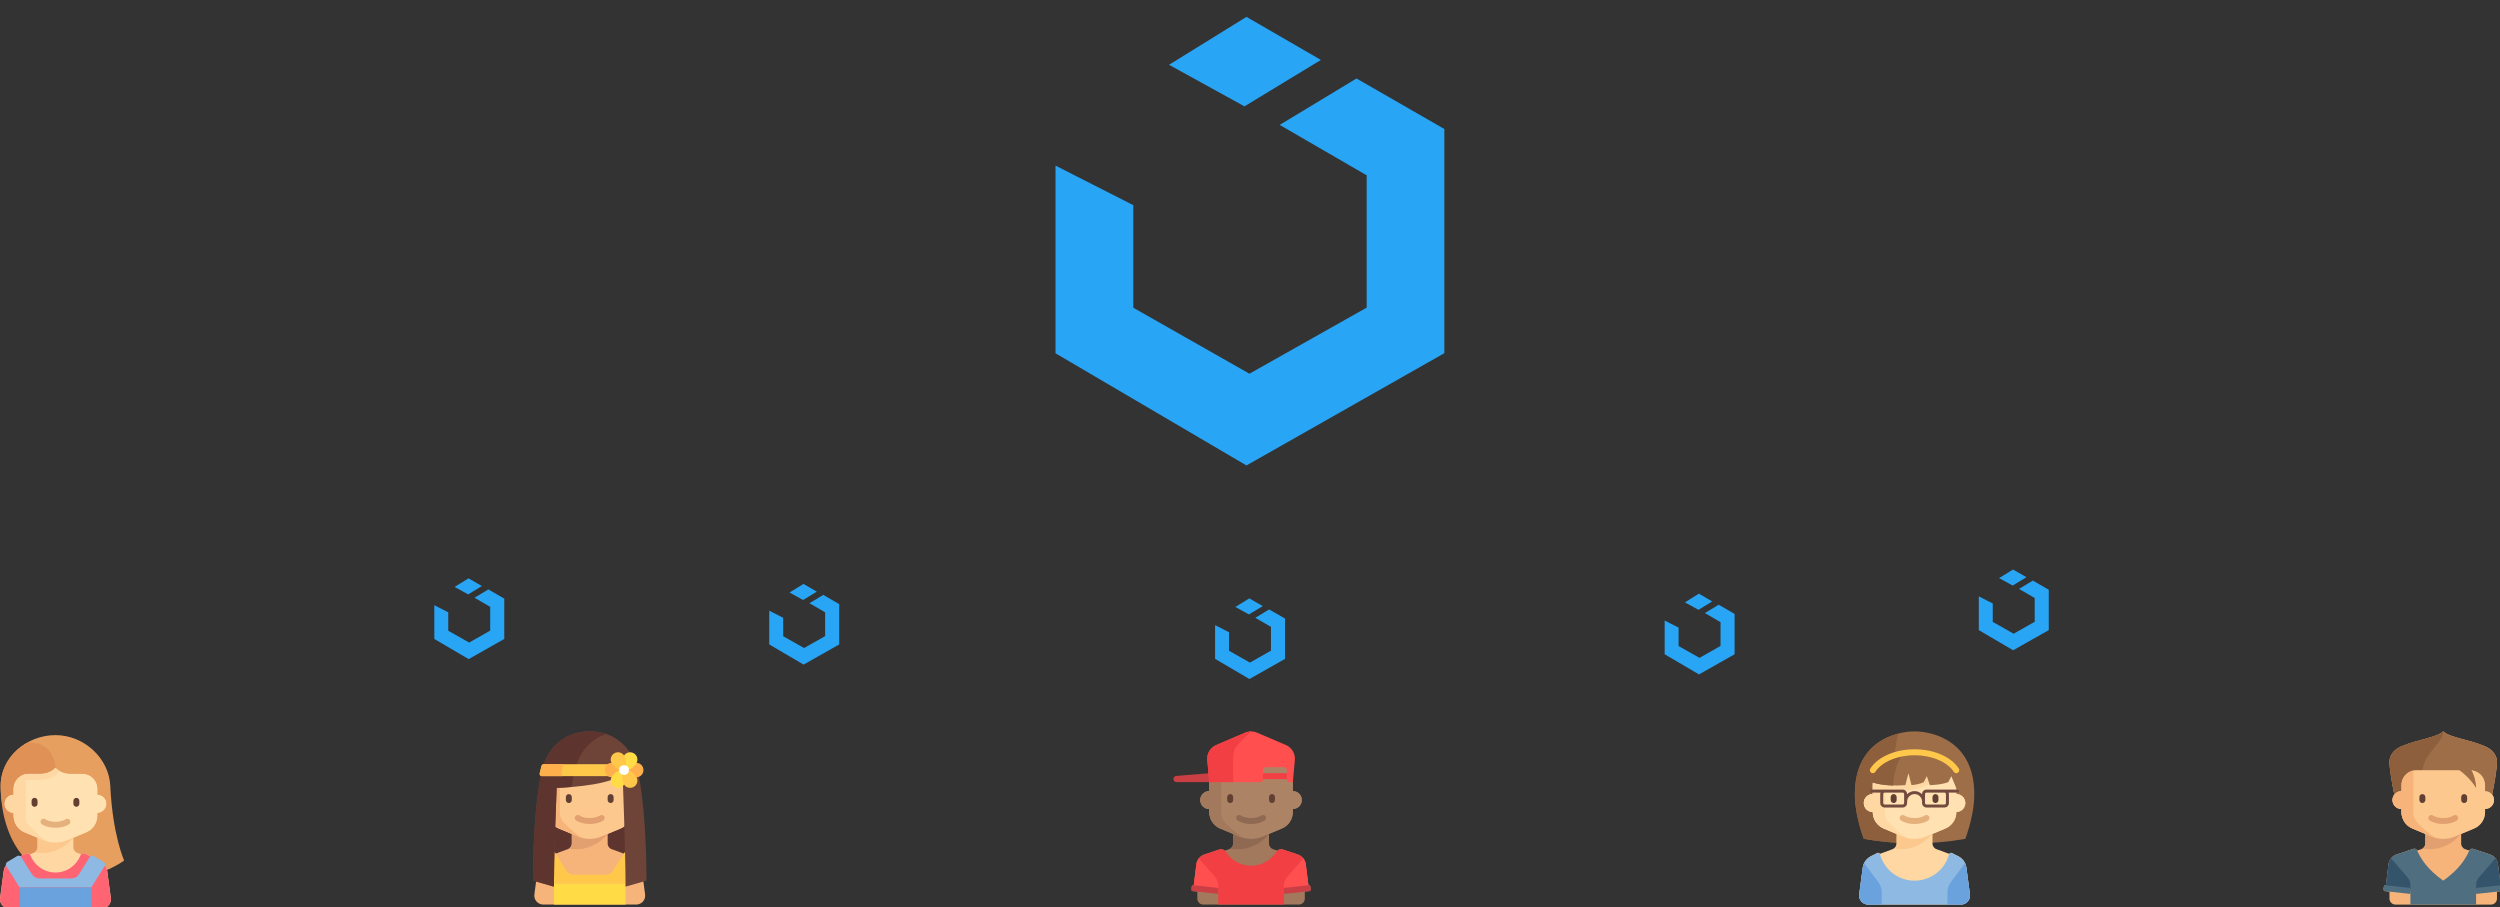 <?xml version="1.0" encoding="utf-8"?>
<svg version="1.1"
	 id="svg8" inkscape:version="0.92.3 (unknown)" sodipodi:docname="newdate.svg" xmlns:cc="http://creativecommons.org/ns#" xmlns:dc="http://purl.org/dc/elements/1.1/" xmlns:inkscape="http://www.inkscape.org/namespaces/inkscape" xmlns:rdf="http://www.w3.org/1999/02/22-rdf-syntax-ns#" xmlns:sodipodi="http://sodipodi.sourceforge.net/DTD/sodipodi-0.dtd" xmlns:svg="http://www.w3.org/2000/svg"
	 xmlns="http://www.w3.org/2000/svg" xmlns:xlink="http://www.w3.org/1999/xlink" x="0px" y="0px" viewBox="0 0 6708.7 2434.4"
	 style="enable-background:new 0 0 6708.7 2434.4;" xml:space="preserve">
<rect x="0" y="0" width="6708.7" height="2434.4" fill="#333333" stroke="none"/>
<style type="text/css">
	.st0{fill:#9D6E48;}
	.st1{fill:#8D5F3D;}
	.st2{fill:#FFD7A3;}
	.st3{fill:#FDC88E;}
	.st4{fill:#FFE1B2;}
	.st5{fill:#623F33;}
	.st6{fill:#E4B07B;}
	.st7{fill:#8DB9E2;}
	.st8{fill:#6AA2DE;}
	.st9{fill:#FFC84A;}
	.st10{fill:#734A3E;}
	.st11{fill:#A2795C;}
	.st12{fill:#8F6951;}
	.st13{fill:#C93F44;}
	.st14{fill:#F23F44;}
	.st15{fill:#AD8366;}
	.st16{fill:#FF4F4F;}
	.st17{fill:#E69F5F;}
	.st18{fill:#E09156;}
	.st19{fill:#FF6473;}
	.st20{fill:#5E342E;}
	.st21{fill:#F6B47B;}
	.st22{fill:#E2A071;}
	.st23{fill:#FFDC46;}
	.st24{fill:#6E4439;}
	.st25{fill:#FFB04D;}
	.st26{fill:#FFFFFF;}
	.st27{fill:#4F6E7F;}
	.st28{fill:#33546A;}
	.st29{fill:none;stroke:#1D2813;stroke-width:1.323;stroke-opacity:0.942;stroke-dasharray:1.323,10.583;}
	.st30{fill:#28A5F5;}
</style>
<sodipodi:namedview  bordercolor="#666666" borderopacity="1.0" fit-margin-bottom="0" fit-margin-left="0" fit-margin-right="0" fit-margin-top="0" id="base" inkscape:current-layer="layer1" inkscape:cx="443.85743" inkscape:cy="5092.6259" inkscape:document-units="mm" inkscape:guide-bbox="true" inkscape:pageopacity="0" inkscape:pageshadow="2" inkscape:window-height="1026" inkscape:window-maximized="1" inkscape:window-width="1615" inkscape:window-x="65" inkscape:window-y="24" inkscape:zoom="0.04375" pagecolor="white" showgrid="false" showguides="true" units="px">
	<sodipodi:guide  id="guide4536" inkscape:locked="false" orientation="1,0" position="2628.603,165.369"></sodipodi:guide>
</sodipodi:namedview>
<g id="layer1" transform="translate(3750.052,-14.397)" inkscape:groupmode="layer" inkscape:label="Layer 1">
	<g id="g3681" transform="matrix(0.265,0,0,0.265,-2453.683,533.074)">
		<g id="g3608">
			<path id="path3572" inkscape:connector-curvature="0" class="st0" d="M14495.6,5448.9c-186.9,0-604.7,99.2-604.7,635
				c0,127.2,26.8,275.4,90.7,453.5c340.1,60,688,60,1028,0c63.9-178.1,90.7-326.3,90.7-453.5
				C15100.3,5548,14682.5,5448.9,14495.6,5448.9z"/>
			<path id="path3574" inkscape:connector-curvature="0" class="st1" d="M13890.9,6083.8c0,127.2,26.8,275.4,90.7,453.5
				c151.6,26.7,304.7,40.9,458,43.8c0,0-240-571.7-110.5-1110.1C14131.4,5522.3,13890.9,5677.3,13890.9,6083.8z"/>
			<path id="path3576" inkscape:connector-curvature="0" class="st2" d="M15056.4,7099.9l-36.2-271.4
				c-6.6-49.7-37.4-92.8-82.2-115.2l-65.1-32.6c-9.7-4.9-20.8-0.5-25.6,8.7l-128.9-47.4c-24.7-8.2-41.3-31.3-41.3-57.4V6487
				l130.2-54.3c67.6-28.2,111.6-94.2,111.6-167.5l0,0c50.1,0,90.7-40.6,90.7-90.7s-40.6-90.7-90.7-90.7v-90.7
				c0-83.5-67.7-151.2-151.2-151.2h-544.3c-83.5,0-151.2,67.7-151.2,151.2v90.7c-50.1,0-90.7,40.6-90.7,90.7s40.6,90.7,90.7,90.7
				l0,0c0,73.2,44,139.3,111.6,167.5l130.3,54.3v97.5c0,26-16.7,49.1-41.3,57.4l-128.9,47.4c-4.7-9.2-15.8-13.5-25.5-8.7l-59.4,29.7
				c-50.7,25.3-81.5,68.5-88.1,118.2l-1.5,11v0l-34.7,260.4c-7.2,54.4,35.1,102.7,89.9,102.7h941.8
				C15021.4,7202.6,15063.7,7154.3,15056.4,7099.9L15056.4,7099.9z"/>
			<path id="path3578" inkscape:connector-curvature="0" class="st3" d="M14314.2,6484.5v100c0,21.5-11.4,41-29.3,51.8
				c241,41.6,378.7-135.3,391.2-151.8L14314.2,6484.5L14314.2,6484.5z"/>
			<path id="path3580" inkscape:connector-curvature="0" class="st4" d="M14918.9,6083.8v-90.7c0-83.5-67.7-151.2-151.2-151.2
				h-544.3c-83.5,0-151.2,67.7-151.2,151.2v90.7c-50.1,0-90.7,40.6-90.7,90.7c0,50.1,40.6,90.7,90.7,90.7l0,0
				c0,73.2,44,139.3,111.6,167.5l195.4,81.4c36.9,15.4,76.4,23.3,116.3,23.3l0,0c39.9,0,79.4-7.9,116.3-23.3l195.4-81.4
				c67.6-28.2,111.6-94.2,111.6-167.5l0,0c50.1,0,90.7-40.6,90.7-90.7S14969,6083.8,14918.9,6083.8L14918.9,6083.8z"/>
			<path id="path3582" inkscape:connector-curvature="0" class="st5" d="M14284,6174.5L14284,6174.5c-16.6,0-30.2-13.6-30.2-30.2
				v-30.2c0-16.6,13.6-30.2,30.2-30.2l0,0c16.6,0,30.2,13.6,30.2,30.2v30.2C14314.2,6160.9,14300.6,6174.5,14284,6174.5z"/>
			<path id="path3584" inkscape:connector-curvature="0" class="st5" d="M14707.3,6174.5L14707.3,6174.5
				c-16.6,0-30.2-13.6-30.2-30.2v-30.2c0-16.6,13.6-30.2,30.2-30.2l0,0c16.6,0,30.2,13.6,30.2,30.2v30.2
				C14737.5,6160.9,14723.9,6174.5,14707.3,6174.5z"/>
			<g id="g3588">
				<path id="path3586" inkscape:connector-curvature="0" class="st6" d="M14495.6,6387c-53.8,0-104-13.2-138-36.3
					c-13.8-9.4-17.4-28.2-8-42c9.4-13.8,28.2-17.4,42-8c23.8,16.2,62.6,25.8,103.9,25.8c41.3,0,80.2-9.7,103.9-25.8
					c13.8-9.4,32.6-5.8,42,8c9.4,13.8,5.8,32.6-8,42C14599.7,6373.8,14549.4,6387,14495.6,6387z"/>
			</g>
			<path id="path3590" inkscape:connector-curvature="0" class="st2" d="M14072.3,6083.8c-50.1,0-90.7,40.6-90.7,90.7
				c0,50.1,40.6,90.7,90.7,90.7c0,73.2,44,139.3,111.6,167.5l195.4,81.4c9.6,4,19.3,7.4,29.2,10.4
				c-86.3-63.2-143.8-118.4-177.5-154.5c-24.5-26.3-37.8-60.9-37.8-96.9v-218.9c93.1,2.9,293.8,10.6,464.9-80.8v-116.4h-585.8
				V6083.8z"/>
			<path id="path3592" inkscape:connector-curvature="0" class="st7" d="M14938,6713.2l-65.1-32.6c-11-5.5-23.9,0.8-27.2,12.7
				c-41.9,154.1-182.7,267.3-350.1,267.3c-167.4,0-308.2-113.3-350.1-267.5c-3.2-11.8-16-18.1-27-12.6l-59.4,29.7
				c-50.7,25.3-81.5,68.5-88.1,118.2l-36.2,271.4c-7.3,54.4,35.1,102.7,89.9,102.7h941.8c54.9,0,97.2-48.3,89.9-102.7l-36.2-271.4
				C15013.6,6778.8,14982.8,6735.6,14938,6713.2L14938,6713.2z"/>
			<path id="path3594" inkscape:connector-curvature="0" class="st8" d="M13984.8,6783.5c-6.9,14.1-11.7,29.1-13.8,44.9l-36.2,271.4
				c-7.2,54.4,35.1,102.7,89.9,102.7h138.3v-120.9c0-39.3-12.7-77.4-36.3-108.9L13984.8,6783.5z"/>
			<path id="path3596" inkscape:connector-curvature="0" class="st8" d="M15006.4,6783.5c6.9,14.1,11.7,29.1,13.8,44.9l36.2,271.4
				c7.2,54.4-35.1,102.7-89.9,102.7h-138.3v-120.9c0-39.3,12.7-77.4,36.3-108.9L15006.4,6783.5z"/>
			<path id="path3598" inkscape:connector-curvature="0" class="st0" d="M14061,5845.7v117.2c0,0,126.1,49.1,341.5,30.2l31-120.9
				l31,120.9c85.4-7.6,124.2-30.2,124.2-30.2l31-60.5l31,90.7c0,0,111.3-1.3,186.3-30.2l31-60.5l62.1,151.2v-215.4
				c0,0-128.1-181.4-446.3-181.4C14167,5656.7,14061,5845.7,14061,5845.7L14061,5845.7z"/>
			<path id="path3600" inkscape:connector-curvature="0" class="st1" d="M14387.5,5663c-242.4,32.8-326.6,182.7-326.6,182.7v117.2
				c0,0,79.2,30.6,218.8,34.1C14279.8,5997,14278.5,5797.5,14387.5,5663z"/>
			<g id="g3604">
				<path id="path3602" inkscape:connector-curvature="0" class="st9" d="M14918.1,5872.2c-10,0-19.8-5-25.5-14
					c-63.7-100.1-223.2-167.4-397-167.4c-173.7,0-333.2,67.3-397,167.4c-8.9,14.1-27.7,18.2-41.7,9.3c-14.1-9-18.2-27.7-9.3-41.8
					c75.5-118.7,251.4-195.4,448-195.4c196.6,0,372.4,76.7,448,195.4c9,14.1,4.8,32.8-9.3,41.8
					C14929.3,5870.6,14923.7,5872.2,14918.1,5872.2z"/>
			</g>
			<path id="path3606" inkscape:connector-curvature="0" class="st10" d="M14930.3,6038.5h-313.7c-25,0-45.4,20.3-45.4,45.4v1.6
				c-19.2-19.6-46-31.9-75.6-31.9c-29.6,0-56.4,12.2-75.6,31.9v-1.6c0-25-20.3-45.4-45.4-45.4H14061c-8.3,0-15.1,6.8-15.1,15.1
				s6.8,15.1,15.1,15.1h89.6c-1.7,4.7-2.6,9.8-2.6,15.1v90.7c0,25,20.3,45.4,45.4,45.4h181.4c25,0,45.4-20.3,45.4-45.4v-15.1
				c0-41.7,33.9-75.6,75.6-75.6c41.7,0,75.6,33.9,75.6,75.6v15.1c0,25,20.3,45.4,45.4,45.4h181.4c25,0,45.4-20.3,45.4-45.4v-90.7
				c0-5.3-1-10.4-2.6-15.1h89.6c8.3,0,15.1-6.8,15.1-15.1S14938.6,6038.5,14930.3,6038.5z M14389.8,6174.5c0,8.3-6.8,15.1-15.1,15.1
				h-181.4c-8.3,0-15.1-6.8-15.1-15.1v-90.7c0-8.3,6.8-15.1,15.1-15.1h181.4c8.3,0,15.1,6.8,15.1,15.1V6174.5z M14813.1,6083.8v90.7
				c0,8.3-6.8,15.1-15.1,15.1h-181.4c-8.3,0-15.1-6.8-15.1-15.1v-90.7c0-8.3,6.8-15.1,15.1-15.1h181.4
				C14806.3,6068.7,14813.1,6075.5,14813.1,6083.8z"/>
		</g>
		<g id="g3610">
		</g>
		<g id="g3612">
		</g>
		<g id="g3614">
		</g>
		<g id="g3616">
		</g>
		<g id="g3618">
		</g>
		<g id="g3620">
		</g>
		<g id="g3622">
		</g>
		<g id="g3624">
		</g>
		<g id="g3626">
		</g>
		<g id="g3628">
		</g>
		<g id="g3630">
		</g>
		<g id="g3632">
		</g>
		<g id="g3634">
		</g>
		<g id="g3636">
		</g>
		<g id="g3638">
		</g>
	</g>
	<g id="g3825" transform="matrix(0.265,0,0,0.265,-2930.594,533.074)">
		<g id="g3741">
			<path id="path3683" inkscape:connector-curvature="0" class="st11" d="M10180.8,7047.1l-2.7-24.7c-1.1-9.8-9.9-16.8-19.7-15.7
				l-1.5,0.2l-26.6-212.5c-5.8-46.2-37.6-85-81.8-99.7l-147.6-49.2c-20.3-6.8-42.5-2.5-58.1,10.9l-43.5-14.5
				c-24.7-8.2-41.3-31.3-41.3-57.4V6487l130.2-54.3c67.6-28.2,111.6-94.2,111.6-167.5V6235c50.1,0,90.7-40.6,90.7-90.7
				s-40.6-90.7-90.7-90.7v-120.9c0-83.5-67.7-151.2-151.2-151.2h-544.3c-83.5,0-151.2,67.7-151.2,151.2v120.9
				c-50.1,0-90.7,40.6-90.7,90.7s40.6,90.7,90.7,90.7v30.2c0,73.2,44,139.3,111.6,167.5l130.3,54.3v97.5c0,26-16.7,49.1-41.3,57.4
				l-43.5,14.5c-15.6-13.3-37.9-17.6-58.1-10.9l-147.6,49.2c-44.2,14.7-76,53.5-81.8,99.7l-26.6,212.5l-1.5-0.2
				c-9.8-1.1-18.6,6-19.7,15.7l-2.7,24.7c-1.1,9.8,6,18.6,15.7,19.7l44.2,4.9v70.4c0,33.4,27.1,60.5,60.5,60.5h967.6
				c33.4,0,60.5-27.1,60.5-60.5v-70.4l44.2-4.9C10174.9,7065.7,10181.9,7056.9,10180.8,7047.1L10180.8,7047.1z"/>
			<path id="path3685" inkscape:connector-curvature="0" class="st12" d="M9395.2,6584.5c0,21.5-11.4,41-29.3,51.8
				C9618.9,6680,9758,6487,9758,6487l-362.8,0V6584.5z"/>
			<g id="g3689">
				<path id="path3687" inkscape:connector-curvature="0" class="st13" d="M9160.5,5872.2l-341.6,27.8c-16.3,1.4-28.8,15-28.8,31.3
					v0.1c0,17.4,14.1,31.4,31.4,31.4h338.9V5872.2z"/>
			</g>
			<g id="g3693">
				<path id="path3691" inkscape:connector-curvature="0" class="st14" d="M9909.2,7202.6v-151.2h253.2l-32.1-257
					c-5.8-46.2-37.6-85-81.8-99.7l-147.6-49.2c-25.7-8.6-54.6,0.6-69.1,23.5c-53.6,84.4-147.8,140.5-255.2,140.5
					s-201.6-56.1-255.2-140.6c-14.5-22.9-43.4-32-69.1-23.5l-147.6,49.2c-44.2,14.7-76,53.5-81.8,99.7l-28.8,230.1l249.9,26.9v151.2
					L9909.2,7202.6z"/>
			</g>
			<path id="path3695" inkscape:connector-curvature="0" class="st15" d="M9999.9,6053.6v-120.9c0-83.5-67.7-151.2-151.2-151.2
				h-544.3c-83.5,0-151.2,67.7-151.2,151.2v121c-0.1,0-0.3,0-0.4,0c-50.1,0-90.7,40.6-90.7,90.7s40.6,90.7,90.7,90.7
				c0.1,0,0.3,0,0.4,0v30.2c0,73.2,44,139.3,111.6,167.5l195.4,81.4c36.9,15.4,76.4,23.3,116.3,23.3l0,0c39.9,0,79.4-7.9,116.3-23.3
				l195.4-81.4c67.6-28.2,111.6-94.2,111.6-167.5V6235c50.1,0,90.7-40.6,90.7-90.7C10090.6,6094.2,10050,6053.6,9999.9,6053.6
				L9999.9,6053.6z"/>
			<path id="path3697" inkscape:connector-curvature="0" class="st11" d="M9312,6370c-24.5-26.3-37.8-60.9-37.8-96.9v-336.7h-120.9
				v117.2c-50.1,0-90.7,40.6-90.7,90.7s40.6,90.7,90.7,90.7v30.2c0,73.2,44,139.3,111.6,167.5l195.4,81.4c9.6,4,19.3,7.4,29.2,10.4
				C9403.2,6461.3,9345.7,6406.1,9312,6370z"/>
			<g id="g3701">
				<path id="path3699" inkscape:connector-curvature="0" class="st5" d="M9365,6174.5L9365,6174.5c-16.6,0-30.2-13.6-30.2-30.2
					v-30.2c0-16.6,13.6-30.2,30.2-30.2l0,0c16.6,0,30.2,13.6,30.2,30.2v30.2C9395.2,6160.9,9381.6,6174.5,9365,6174.5z"/>
			</g>
			<g id="g3705">
				<path id="path3703" inkscape:connector-curvature="0" class="st5" d="M9788.3,6174.5L9788.3,6174.5c-16.6,0-30.2-13.6-30.2-30.2
					v-30.2c0-16.6,13.6-30.2,30.2-30.2l0,0c16.6,0,30.2,13.6,30.2,30.2v30.2C9818.5,6160.9,9804.9,6174.5,9788.3,6174.5z"/>
			</g>
			<g id="g3711">
				<g id="g3709">
					<path id="path3707" inkscape:connector-curvature="0" class="st12" d="M9576.6,6387c-53.8,0-104-13.2-138-36.3
						c-13.8-9.4-17.4-28.2-8-42c9.4-13.8,28.2-17.4,42-8c23.8,16.2,62.6,25.8,103.9,25.8s80.2-9.7,103.9-25.8
						c13.8-9.4,32.6-5.8,42,8c9.4,13.8,5.8,32.6-8,42C9680.7,6373.8,9630.4,6387,9576.6,6387z"/>
				</g>
			</g>
			<g id="g3715">
				<path id="path3713" inkscape:connector-curvature="0" class="st16" d="M9244,7074.2v-68.4c0-29.1-10.5-57.2-29.5-79.2
					l-166.4-192c-13.4,17-22.4,37.5-25.2,59.9l-31.6,252.7C9039.4,7050,9167.3,7064.9,9244,7074.2L9244,7074.2z"/>
			</g>
			<g id="g3719">
				<path id="path3717" inkscape:connector-curvature="0" class="st13" d="M9244,7034.4l-249.2-27.7c-9.8-1.1-18.6,6-19.7,15.7
					l-2.7,24.7c-1.1,9.8,6,18.6,15.7,19.7l255.9,28.4L9244,7034.4z"/>
			</g>
			<g id="g3723">
				<path id="path3721" inkscape:connector-curvature="0" class="st16" d="M9909.2,7074.2v-68.4c0-29.1,10.5-57.2,29.5-79.2
					l166.4-192c13.4,17,22.4,37.5,25.2,59.9l31.6,252.7C10113.8,7050,9985.9,7064.9,9909.2,7074.2L9909.2,7074.2z"/>
			</g>
			<g id="g3727">
				<path id="path3725" inkscape:connector-curvature="0" class="st13" d="M9909.2,7034.4l249.2-27.7c9.8-1.1,18.6,6,19.7,15.7
					l2.7,24.7c1.1,9.8-6,18.6-15.7,19.7l-255.9,28.4L9909.2,7034.4L9909.2,7034.4z"/>
			</g>
			<g id="g3731">
				<path id="path3729" inkscape:connector-curvature="0" class="st16" d="M9929.2,5587l-294.6-126.2c-18.3-7.9-38.1-11.9-58-11.9h0
					c-19.9,0-39.7,4.1-58,11.9L9224,5587c-60.2,25.8-96.9,87.4-91,152.6l20.3,223.2h514c16.7,0,30.2-13.5,30.2-30.2v-90.7
					c0-16.7,13.5-30.2,30.2-30.2h181.4c16.7,0,30.2,13.5,30.2,30.2v90.7c0,16.7,13.5,30.2,30.2,30.2h30.2l20.3-223.2
					C10026.2,5674.4,9989.4,5612.8,9929.2,5587z"/>
			</g>
			<g id="g3735">
				<path id="path3733" inkscape:connector-curvature="0" class="st14" d="M9576.6,5448.9L9576.6,5448.9c-20,0-39.7,4.1-58,11.9
					L9224,5587c-60.2,25.8-96.9,87.4-91,152.6l20.3,223.2h241.9v-257.5c0-48.1,19.1-94.3,53.1-128.3L9576.6,5448.9z"/>
			</g>
			<g id="g3739">
				<rect id="rect3737" x="9697.6" y="5872.2" class="st14" width="241.9" height="60.5"/>
			</g>
		</g>
		<g id="g3743">
		</g>
		<g id="g3745">
		</g>
		<g id="g3747">
		</g>
		<g id="g3749">
		</g>
		<g id="g3751">
		</g>
		<g id="g3753">
		</g>
		<g id="g3755">
		</g>
		<g id="g3757">
		</g>
		<g id="g3759">
		</g>
		<g id="g3761">
		</g>
		<g id="g3763">
		</g>
		<g id="g3765">
		</g>
		<g id="g3767">
		</g>
		<g id="g3769">
		</g>
		<g id="g3771">
		</g>
	</g>
	<g id="g3918" transform="matrix(0.265,0,0,0.265,-3767.436,535.738)">
		<g id="g3851">
			<path id="path3827" inkscape:connector-curvature="0" class="st17" d="M1322.7,6746.8c0,0-192.6,145.6-483.8,181.4
				c-240.6,0-294.8,0-294.8,0s-471.8-388-471.8-939.1c0-290.2,264.7-512.3,554.9-512.3h0.2c290.2,0,542,234.6,554.9,512.3
				C1205.6,6489.8,1322.7,6746.8,1322.7,6746.8z"/>
			<path id="path3829" inkscape:connector-curvature="0" class="st18" d="M627.3,5809.5c0-79.6-55.8-277.2-288.6-255.1
				c-156,89.2-266.4,247.6-266.4,434.8c0,551,291.7,891.4,562.6,891.4L627.3,5809.5z"/>
			<path id="path3831" inkscape:connector-curvature="0" class="st2" d="M1188.1,7127.9l-36.2-271.4c-6.6-49.7-37.4-92.8-88.1-118.2
				l-142.3-62.7c-12.4-5.5-26.4-1.9-34.8,7.8l-36.7-13.5c-24.7-8.2-41.3-31.3-41.3-57.4V6515l130.2-54.3
				c67.6-28.2,111.6-94.2,111.6-167.5V6263c50.1,0,90.7-40.6,90.7-90.7c0-50.1-40.6-90.7-90.7-90.7v-60.5
				c0-83.5-67.7-151.2-151.2-151.2H773.3c-54.8,0-107.3-21.8-146-60.5c-38.7,38.7-91.2,60.5-146,60.5H355.2
				c-83.5,0-151.2,67.7-151.2,151.2v60.5c-50.1,0-90.7,40.6-90.7,90.7c0,50.1,40.6,90.7,90.7,90.7v30.2c0,73.2,44,139.3,111.6,167.5
				l130.3,54.3v97.5c0,26-16.7,49.1-41.3,57.4l-36.7,13.5c-8.4-9.7-22.3-13.3-34.8-7.8l-142.3,62.7c-50.7,25.3-81.5,68.5-88.1,118.2
				l-36.2,271.4c-7.3,54.4,35.1,102.7,89.9,102.7h17.3h907.1h17.3C1153.1,7230.6,1195.4,7182.2,1188.1,7127.9L1188.1,7127.9z"/>
			<path id="path3833" inkscape:connector-curvature="0" class="st3" d="M808.7,6515l-362.8-2.5v100c0,21.5-11.4,41-29.3,51.8
				C669.5,6708,808.7,6515,808.7,6515z"/>
			<path id="path3835" inkscape:connector-curvature="0" class="st4" d="M1050.6,6081.6v-60.5c0-83.5-67.7-151.2-151.2-151.2H773.3
				c-54.8,0-107.3-21.8-146-60.5c-38.7,38.7-91.2,60.5-146,60.5H355.2c-83.5,0-151.2,67.7-151.2,151.2v60.5
				c-50.1,0-90.7,40.6-90.7,90.7s40.6,90.7,90.7,90.7v30.2c0,73.2,44,139.3,111.6,167.5l195.4,81.4c36.9,15.4,76.4,23.3,116.3,23.3
				c39.9,0,79.4-7.9,116.3-23.3l195.4-81.4c67.6-28.2,111.6-94.2,111.6-167.5V6263c50.1,0,90.7-40.6,90.7-90.7
				C1141.3,6122.2,1100.7,6081.6,1050.6,6081.6L1050.6,6081.6z"/>
			<path id="path3837" inkscape:connector-curvature="0" class="st5" d="M415.7,6202.5L415.7,6202.5c-16.6,0-30.2-13.6-30.2-30.2
				V6142c0-16.6,13.6-30.2,30.2-30.2l0,0c16.6,0,30.2,13.6,30.2,30.2v30.2C445.9,6188.9,432.3,6202.5,415.7,6202.5z"/>
			<path id="path3839" inkscape:connector-curvature="0" class="st5" d="M839,6202.5L839,6202.5c-16.6,0-30.2-13.6-30.2-30.2V6142
				c0-16.6,13.6-30.2,30.2-30.2l0,0c16.6,0,30.2,13.6,30.2,30.2v30.2C869.2,6188.9,855.6,6202.5,839,6202.5z"/>
			<path id="path3841" inkscape:connector-curvature="0" class="st6" d="M627.3,6415c-53.8,0-104-13.2-138-36.3
				c-13.8-9.4-17.4-28.2-8-42c9.4-13.8,28.2-17.4,42-8c23.8,16.2,62.6,25.8,103.9,25.8s80.2-9.7,103.9-25.8c13.8-9.4,32.6-5.8,42,8
				c9.4,13.8,5.8,32.6-8,42C731.4,6401.8,681.1,6415,627.3,6415z"/>
			<path id="path3843" inkscape:connector-curvature="0" class="st19" d="M1188.1,7127.9l-36.2-271.4
				c-6.6-49.7-37.4-92.8-88.1-118.2l-142.3-62.7c-15.8-6.9-34,0.7-40.2,16.8c-39,102.5-137.9,175.4-254.1,175.4
				s-215.1-72.9-254.1-175.4c-6.1-16.1-24.4-23.7-40.2-16.8l-142.3,62.7c-50.7,25.3-81.5,68.5-88.1,118.2l-36.2,271.4
				c-7.2,54.4,35.1,102.7,89.9,102.7h941.8C1153.1,7230.6,1195.4,7182.2,1188.1,7127.9L1188.1,7127.9z"/>
			<path id="path3845" inkscape:connector-curvature="0" class="st7" d="M974.4,6711.5l-108.8,174.1c-16.6,26.5-45.6,42.6-76.9,42.6
				H465.9c-31.3,0-60.3-16.1-76.9-42.6l-108.8-174.1c-8.7-14-27.1-18.4-41.2-9.9l-99.3,59.6c-14.5,8.7-19,27.6-10.1,42l134.9,215.8
				h725.7l134.9-215.8c9-14.3,4.4-33.2-10.1-42l-99.3-59.6C1001.5,6693.1,983.1,6697.5,974.4,6711.5z"/>
			<rect id="rect3847" x="264.5" y="7018.9" class="st8" width="725.7" height="211.7"/>
			<path id="path3849" inkscape:connector-curvature="0" class="st2" d="M667.7,5840.6c-14.6-8.7-28.2-19-40.4-31.1
				c-38.7,38.7-91.2,60.5-146,60.5H355.2c-10.4,0-20.5,1.1-30.2,3.2v-0.1c-69,14-120.9,75-120.9,148.1v60.5
				c-50.1,0-90.7,40.6-90.7,90.7s40.6,90.7,90.7,90.7v30.2c0,73.2,44,139.3,111.6,167.5l195.4,81.4c9.6,4,19.3,7.4,29.2,10.4
				c-86.3-63.2-143.8-118.4-177.5-154.5c-24.5-26.3-37.8-60.9-37.8-96.9v-369.7C584.1,5939.2,635.2,5890.2,667.7,5840.6
				L667.7,5840.6z"/>
		</g>
		<g id="g3853">
		</g>
		<g id="g3855">
		</g>
		<g id="g3857">
		</g>
		<g id="g3859">
		</g>
		<g id="g3861">
		</g>
		<g id="g3863">
		</g>
		<g id="g3865">
		</g>
		<g id="g3867">
		</g>
		<g id="g3869">
		</g>
		<g id="g3871">
		</g>
		<g id="g3873">
		</g>
		<g id="g3875">
		</g>
		<g id="g3877">
		</g>
		<g id="g3879">
		</g>
		<g id="g3881">
		</g>
	</g>
	<g id="g4392" transform="matrix(0.265,0,0,0.265,-3393.238,533.073)">
		<g id="g4286">
			<g id="g4186">
				<rect id="rect4184" x="4236" y="6371.1" class="st20" width="778.6" height="332.6"/>
			</g>
			<path id="path4188" inkscape:connector-curvature="0" class="st21" d="M5186.1,7099.9l-34.7-260.4c-3.3-24.8-12.7-47.9-26.6-67.5
				c6.5-13.8,1.6-30.6-11.8-38.7l-99.3-59.6c-14.1-8.5-32.5-4.1-41.2,9.9l-2.1,3.3l-122.2-45c-24.7-8.2-41.3-31.3-41.3-57.4V6487
				l130.2-54.3c67.6-28.2,111.6-94.2,111.6-167.5v-272.1c0-83.5-67.7-151.2-151.2-151.2h-544.3c-83.5,0-151.2,67.7-151.2,151.2
				v272.1c0,73.2,44,139.3,111.6,167.5l130.3,54.3v97.5c0,26-16.7,49.1-41.3,57.4l-122.2,45l-2.1-3.3c-8.7-14-27.1-18.4-41.2-9.9
				l-99.3,59.6c-13.4,8.1-18.3,24.9-11.8,38.7c-14,19.7-23.3,42.7-26.6,67.5l-34.7,260.4c-7.2,54.4,35.1,102.7,89.9,102.7h941.8
				C5151,7202.6,5193.4,7154.3,5186.1,7099.9L5186.1,7099.9z"/>
			<g id="g4192">
				<path id="path4190" inkscape:connector-curvature="0" class="st22" d="M4806.7,6487l-362.8-80.6v178.1c0,21.8-12,40.9-30.3,51.6
					C4667.2,6680.5,4806.7,6487,4806.7,6487z"/>
			</g>
			<g id="g4196">
				<path id="path4194" inkscape:connector-curvature="0" class="st3" d="M4937,6432.7l-195.4,81.4c-36.8,15.4-76.4,23.3-116.3,23.3
					l0,0c-39.9,0-79.4-7.9-116.3-23.3l-195.4-81.4c-67.6-28.2-111.6-94.2-111.6-167.5v-272.1c0-83.5,67.7-151.2,151.2-151.2h544.3
					c83.5,0,151.2,67.7,151.2,151.2v272.1C5048.6,6338.5,5004.6,6404.5,4937,6432.7z"/>
			</g>
			<g id="g4200">
				<path id="path4198" inkscape:connector-curvature="0" class="st5" d="M4413.7,6174.5L4413.7,6174.5c-16.6,0-30.2-13.6-30.2-30.2
					v-30.2c0-16.6,13.6-30.2,30.2-30.2l0,0c16.6,0,30.2,13.6,30.2,30.2v30.2C4443.9,6160.9,4430.3,6174.5,4413.7,6174.5z"/>
			</g>
			<g id="g4204">
				<path id="path4202" inkscape:connector-curvature="0" class="st5" d="M4837,6174.5L4837,6174.5c-16.6,0-30.2-13.6-30.2-30.2
					v-30.2c0-16.6,13.6-30.2,30.2-30.2l0,0c16.6,0,30.2,13.6,30.2,30.2v30.2C4867.2,6160.9,4853.6,6174.5,4837,6174.5z"/>
			</g>
			<g id="g4210">
				<g id="g4208">
					<path id="path4206" inkscape:connector-curvature="0" class="st22" d="M4625.3,6387c-53.8,0-104-13.2-138-36.3
						c-13.8-9.4-17.4-28.2-8-42c9.4-13.8,28.2-17.4,42-8c23.8,16.2,62.6,25.8,103.9,25.8c41.3,0,80.2-9.7,103.9-25.8
						c13.8-9.4,32.6-5.8,42,8c9.4,13.8,5.8,32.6-8,42C4729.3,6373.8,4679.1,6387,4625.3,6387L4625.3,6387z"/>
				</g>
			</g>
			<g id="g4214">
				<path id="path4212" inkscape:connector-curvature="0" class="st21" d="M4509,6514.1c9.6,4,19.3,7.4,29.2,10.4
					c-86.3-63.2-143.8-118.4-177.5-154.5c-24.5-26.3-37.8-60.9-37.8-96.9V5845c-69,14-120.9,75-120.9,148.1v272.1
					c0,73.2,44,139.3,111.6,167.5L4509,6514.1z"/>
			</g>
			<g id="g4218">
				<path id="path4216" inkscape:connector-curvature="0" class="st9" d="M4972.4,6683.5l-108.8,174.1
					c-16.6,26.5-45.6,42.6-76.9,42.6h-322.8c-31.3,0-60.3-16.1-76.9-42.6l-108.8-174.1c-8.7-14-27.1-18.4-41.2-9.9l-99.3,59.6
					c-14.5,8.7-19,27.6-10.1,42l134.9,215.8h725.7l134.9-215.8c9-14.3,4.4-33.2-10.1-42l-99.3-59.6
					C4999.5,6665.1,4981.1,6669.5,4972.4,6683.5L4972.4,6683.5z"/>
			</g>
			<g id="g4222">
				<rect id="rect4220" x="4262.5" y="6990.9" class="st23" width="725.7" height="211.7"/>
			</g>
			<g id="g4226">
				<path id="path4224" inkscape:connector-curvature="0" class="st24" d="M5118.1,5877.1c-54.4-269.5-244.7-428.3-492.8-428.3
					s-438.4,158.7-492.8,428.3c-57.1,282.8-81.7,707.1-81.7,1083.5l211.7,60.5c0-296.6,20.6-825,27.8-999.9
					c186.1-7.4,576.9-37.7,667.6-149c0,0,30.2,789.9,30.2,1149l211.7-60.5C5199.8,6584.3,5175.2,6160,5118.1,5877.1z"/>
			</g>
			<g id="g4232">
				<g id="g4230">
					<path id="path4228" inkscape:connector-curvature="0" class="st20" d="M4465.1,5877.1c41.4-205.3,161.9-346.1,326.5-401.6
						c-51.5-17.4-107.2-26.7-166.3-26.7c-248.1,0-438.4,158.7-492.8,428.3c-57.1,282.8-81.7,707.1-81.7,1083.5l211.7,60.5
						c0-296.6,20.6-825,27.8-999.9c42-1.7,94.5-4.5,151.7-9.2C4449,5964.5,4456.6,5919.1,4465.1,5877.1z"/>
				</g>
			</g>
			<g id="g4236">
				<path id="path4234" inkscape:connector-curvature="0" class="st9" d="M5109.4,5902.4h-968.1c-15.2,0-26.4-14.3-22.7-29.1
					l18.5-74.2c2.6-10.4,12-17.7,22.7-17.7h931c10.7,0,20.1,7.3,22.7,17.7l18.5,74.2C5135.7,5888.1,5124.6,5902.4,5109.4,5902.4z"/>
			</g>
			<g id="g4240">
				<path id="path4238" inkscape:connector-curvature="0" class="st25" d="M4336.8,5873.3l18.5-74.2c2.6-10.4,12-17.7,22.7-17.7
					h-218.2c-10.7,0-20.1,7.3-22.7,17.7l-18.5,74.2c-3.7,14.8,7.5,29.1,22.7,29.1h218.2C4344.2,5902.4,4333.1,5888.1,4336.8,5873.3
					L4336.8,5873.3z"/>
			</g>
			<g id="g4284">
				<g id="g4246">
					<g id="g4244">
						<path id="path4242" inkscape:connector-curvature="0" class="st25" d="M4973,5840.6c0,40.7-82.1,73.7-122.8,73.7
							s-73.7-33-73.7-73.7s33-73.7,73.7-73.7S4973,5799.9,4973,5840.6z"/>
					</g>
				</g>
				<g id="g4252">
					<g id="g4250">
						<path id="path4248" inkscape:connector-curvature="0" class="st25" d="M4973,5840.6c0-40.7,82.1-73.7,122.8-73.7
							s73.7,33,73.7,73.7s-33,73.7-73.7,73.7C5055.2,5914.3,4973,5881.3,4973,5840.6z"/>
					</g>
				</g>
				<g id="g4258">
					<g id="g4256">
						<path id="path4254" inkscape:connector-curvature="0" class="st23" d="M4973,5840.6c35.3,20.4,22.8,108,2.4,143.2
							c-20.4,35.3-65.4,47.3-100.7,27c-35.3-20.4-47.3-65.4-27-100.7C4868.1,5874.9,4937.8,5820.3,4973,5840.6z"/>
					</g>
				</g>
				<g id="g4264">
					<g id="g4262">
						<path id="path4260" inkscape:connector-curvature="0" class="st23" d="M4973,5840.6c-35.3-20.4-22.8-108-2.4-143.2
							c20.4-35.3,65.4-47.3,100.7-27s47.3,65.4,27,100.7C5077.9,5806.3,5008.3,5861,4973,5840.6z"/>
					</g>
				</g>
				<g id="g4270">
					<g id="g4268">
						<path id="path4266" inkscape:connector-curvature="0" class="st9" d="M4973,5840.6c-35.3,20.4-22.8,108-2.4,143.2
							s65.4,47.3,100.7,27c35.3-20.3,47.3-65.4,27-100.7C5077.9,5874.9,5008.3,5820.3,4973,5840.6z"/>
					</g>
				</g>
				<g id="g4276">
					<g id="g4274">
						<path id="path4272" inkscape:connector-curvature="0" class="st9" d="M4973,5840.6c35.3-20.4,22.8-108,2.4-143.2
							c-20.4-35.3-65.4-47.3-100.7-27c-35.3,20.4-47.3,65.4-27,100.7C4868.1,5806.3,4937.8,5861,4973,5840.6z"/>
					</g>
				</g>
				<g id="g4282">
					<g id="g4280">
						<circle id="circle4278" class="st26" cx="4973" cy="5840.6" r="49.1"/>
					</g>
				</g>
			</g>
		</g>
		<g id="g4288">
		</g>
		<g id="g4290">
		</g>
		<g id="g4292">
		</g>
		<g id="g4294">
		</g>
		<g id="g4296">
		</g>
		<g id="g4298">
		</g>
		<g id="g4300">
		</g>
		<g id="g4302">
		</g>
		<g id="g4304">
		</g>
		<g id="g4306">
		</g>
		<g id="g4308">
		</g>
		<g id="g4310">
		</g>
		<g id="g4312">
		</g>
		<g id="g4314">
		</g>
		<g id="g4316">
		</g>
	</g>
	<g id="g4530" transform="matrix(0.265,0,0,0.265,-2078.738,533.074)">
		<g id="g4448">
			<path id="path4394" inkscape:connector-curvature="0" class="st21" d="M19038.7,7047.2l-2.7-24.7c-1.1-9.8-9.9-16.8-19.7-15.7
				l-1.5,0.2l-26.6-212.5c-5.8-46.2-37.6-85-81.8-99.7l-169.8-56.6c-14.5-4.8-30.4,1.9-36.9,15.7c-0.3,0.6-0.6,1.3-0.9,1.9
				l-41.7-13.9c-24.7-8.2-41.3-31.3-41.3-57.4V6487l130.2-54.3c67.6-28.2,111.6-94.2,111.6-167.5V6235c50.1,0,90.7-40.6,90.7-90.7
				c0-20.8-7-40-18.9-55.3c18.2-90,51.3-265.4,49-337.7c-1.5-48.4-32.2-113.1-120.9-151.2c-158.7-68-357.6-88.2-423.2-151.1v-0.1
				c0,0,0,0-0.1,0c0,0,0,0-0.1,0v0.1c-65.6,62.9-264.5,83.1-423.2,151.1c-88.8,38-119.4,102.8-120.9,151.2
				c-2.3,72.4,30.8,247.9,49,337.9c-11.8,15.3-18.8,34.4-18.8,55.2c0,50.1,40.6,90.7,90.7,90.7v30.2c0,73.2,44,139.3,111.6,167.5
				l130.3,54.3v97.5c0,26-16.7,49.1-41.3,57.4l-41.7,13.9c-0.3-0.6-0.6-1.3-0.9-1.9c-6.4-13.9-22.3-20.6-36.9-15.7l-169.8,56.6
				c-44.2,14.7-76,53.5-81.8,99.7l-26.6,212.5l-1.5-0.2c-9.8-1.1-18.6,6-19.7,15.7l-2.7,24.7c-1.1,9.8,6,18.6,15.7,19.7l44.2,4.9
				v70.4c0,33.4,27.1,60.5,60.5,60.5h151.2h665.2h151.2c33.4,0,60.5-27.1,60.5-60.5v-70.4l44.2-4.9
				C19032.8,7065.7,19039.8,7056.9,19038.7,7047.2L19038.7,7047.2z"/>
			<g id="g4398">
				<path id="path4396" inkscape:connector-curvature="0" class="st22" d="M18253.1,6484.5v100c0,21.5-11.4,41-29.3,51.8
					c252.9,43.7,392.1-151.8,392.1-151.8L18253.1,6484.5z"/>
			</g>
			<g id="g4402">
				<path id="path4400" inkscape:connector-curvature="0" class="st0" d="M18978.7,5751.2c-1.5-48.4-32.2-113.1-120.9-151.2
					c-158.7-68-357.6-88.2-423.2-151.1v-0.1c0,0,0,0-0.1,0c0,0,0,0-0.1,0v0.1c-65.6,62.9-264.5,83.1-423.2,151.1
					c-88.8,38-119.4,102.8-120.9,151.2c-3.2,99.4,60.5,393.1,60.5,393.1h967.4C18918.2,6144.3,18981.8,5850.6,18978.7,5751.2z"/>
			</g>
			<g id="g4406">
				<path id="path4404" inkscape:connector-curvature="0" class="st1" d="M18434.4,5448.9L18434.4,5448.9
					c-65.6,63-264.5,83.2-423.2,151.2c-88.8,38-119.4,102.8-120.9,151.2c-3.2,99.4,60.5,393.1,60.5,393.1h272.1c0,0,0-177.1,0-272.1
					c0-201.6,211.7-297.3,211.7-423.3C18434.5,5448.9,18434.5,5448.9,18434.4,5448.9C18434.5,5448.9,18434.4,5448.9,18434.4,5448.9z
					"/>
			</g>
			<g id="g4410">
				<path id="path4408" inkscape:connector-curvature="0" class="st27" d="M18988.2,6794.4c-5.8-46.2-37.6-85-81.8-99.7l-169.8-56.6
					c-14.5-4.8-30.4,1.9-36.9,15.7c-42,90.5-101.3,189-265.3,306.8c-164.1-117.8-223.4-216.3-265.3-306.8
					c-6.4-13.9-22.3-20.6-36.9-15.7l-169.8,56.6c-44.2,14.7-76,53.5-81.8,99.7l-28.8,230.1l249.9,26.9v151.2h665.2v-151.2
					l249.9-26.9L18988.2,6794.4z"/>
			</g>
			<path id="path4412" inkscape:connector-curvature="0" class="st3" d="M18857.8,6053.6v-60.5c0-83.5-67.7-151.2-151.2-151.2
				h-544.3c-83.5,0-151.2,67.7-151.2,151.2v60.5c-50.1,0-90.7,40.6-90.7,90.7c0,50.1,40.6,90.7,90.7,90.7v30.2
				c0,73.2,44,139.3,111.6,167.5l195.4,81.4c36.8,15.4,76.4,23.3,116.3,23.3l0,0c39.9,0,79.4-7.9,116.3-23.3l195.4-81.4
				c67.6-28.2,111.6-94.2,111.6-167.5V6235c50.1,0,90.7-40.6,90.7-90.7S18907.9,6053.6,18857.8,6053.6L18857.8,6053.6z"/>
			<g id="g4416">
				<path id="path4414" inkscape:connector-curvature="0" class="st5" d="M18222.9,6174.5L18222.9,6174.5
					c-16.6,0-30.2-13.6-30.2-30.2v-30.2c0-16.6,13.6-30.2,30.2-30.2l0,0c16.6,0,30.2,13.6,30.2,30.2v30.2
					C18253.1,6160.9,18239.5,6174.5,18222.9,6174.5z"/>
			</g>
			<g id="g4420">
				<path id="path4418" inkscape:connector-curvature="0" class="st5" d="M18646.2,6174.5L18646.2,6174.5
					c-16.6,0-30.2-13.6-30.2-30.2v-30.2c0-16.6,13.6-30.2,30.2-30.2l0,0c16.6,0,30.2,13.6,30.2,30.2v30.2
					C18676.4,6160.9,18662.8,6174.5,18646.2,6174.5z"/>
			</g>
			<g id="g4426">
				<g id="g4424">
					<path id="path4422" inkscape:connector-curvature="0" class="st22" d="M18434.5,6387c-53.8,0-104-13.2-138-36.3
						c-13.8-9.4-17.4-28.2-8-42c9.4-13.8,28.2-17.4,42-8c23.8,16.2,62.6,25.8,103.9,25.8s80.2-9.7,103.9-25.8
						c13.8-9.4,32.6-5.8,42,8c9.4,13.8,5.8,32.6-8,42C18538.6,6373.8,18488.3,6387,18434.5,6387z"/>
				</g>
			</g>
			<path id="path4428" inkscape:connector-curvature="0" class="st21" d="M18170,6370c-24.5-26.3-37.8-60.9-37.8-96.9V5845
				c-69,14-120.9,75-120.9,148.1v60.5c-50.1,0-90.7,40.6-90.7,90.7c0,50.1,40.6,90.7,90.7,90.7v30.2c0,73.2,44,139.3,111.6,167.5
				l195.4,81.4c9.6,4,19.3,7.4,29.2,10.4C18261.1,6461.3,18203.6,6406.1,18170,6370L18170,6370z"/>
			<g id="g4432">
				<path id="path4430" inkscape:connector-curvature="0" class="st28" d="M18101.9,7074.2v-68.4c0-29.1-10.5-57.2-29.5-79.2
					l-166.4-192c-13.4,17-22.4,37.5-25.2,59.9l-31.6,252.7C17897.3,7050,18025.3,7064.9,18101.9,7074.2L18101.9,7074.2z"/>
			</g>
			<g id="g4436">
				<path id="path4434" inkscape:connector-curvature="0" class="st27" d="M18101.9,7034.4l-249.2-27.7c-9.8-1.1-18.6,6-19.7,15.7
					l-2.7,24.7c-1.1,9.8,6,18.6,15.7,19.7l255.9,28.4V7034.4z"/>
			</g>
			<g id="g4440">
				<path id="path4438" inkscape:connector-curvature="0" class="st28" d="M18767.1,7074.2v-68.4c0-29.1,10.5-57.2,29.5-79.2
					l166.4-192c13.4,17,22.4,37.5,25.2,59.9l31.6,252.7C18971.7,7050,18843.8,7064.9,18767.1,7074.2L18767.1,7074.2z"/>
			</g>
			<g id="g4444">
				<path id="path4442" inkscape:connector-curvature="0" class="st27" d="M18767.1,7034.4l249.2-27.7c9.8-1.1,18.6,6,19.7,15.7
					l2.7,24.7c1.1,9.8-6,18.6-15.7,19.7l-255.9,28.4V7034.4z"/>
			</g>
			<path id="path4446" inkscape:connector-curvature="0" class="st0" d="M18577.9,5826.8c42.4,30,135.1,102.5,189.3,196.5
				c0,0,1.3-105.6-55.6-196.5C18711.6,5826.8,18577.9,5826.8,18577.9,5826.8z"/>
		</g>
		<g id="g4450">
		</g>
		<g id="g4452">
		</g>
		<g id="g4454">
		</g>
		<g id="g4456">
		</g>
		<g id="g4458">
		</g>
		<g id="g4460">
		</g>
		<g id="g4462">
		</g>
		<g id="g4464">
		</g>
		<g id="g4466">
		</g>
		<g id="g4468">
		</g>
		<g id="g4470">
		</g>
		<g id="g4472">
		</g>
		<g id="g4474">
		</g>
		<g id="g4476">
		</g>
		<g id="g4478">
		</g>
	</g>
	
		<path id="path4671" inkscape:connection-end="#g3918" inkscape:connection-start="#g2433" inkscape:connector-curvature="0" inkscape:connector-type="polyline" class="st29" d="
		M-989.5,940.6l-2463.1,1211.7"/>
	<path id="path4679" inkscape:connector-curvature="0" inkscape:connector-type="polyline" class="st29" d="M-396.2,1299.5
		l-3.5,681.6"/>
	
		<path id="path4681" inkscape:connection-end="#g3681" inkscape:connection-start="#g2433" inkscape:connector-curvature="0" inkscape:connector-type="polyline" class="st29" d="
		M73.4,1077l1157.9,1000"/>
	
		<path id="path4683" inkscape:connection-end="#g4530" inkscape:connection-start="#g2433" inkscape:connector-curvature="0" inkscape:connector-type="polyline" class="st29" d="
		M165.8,936.2l2501.7,1207.2"/>
	
		<path id="path4685" inkscape:connection-end="#g4392" inkscape:connection-start="#g2433" inkscape:connector-curvature="0" inkscape:connector-type="polyline" class="st29" d="
		M-894.7,1082.1l-1130.8,997.6"/>
	<g id="g3233" transform="matrix(3.34,0,0,3.34,-893.862,71.02)">
		<polygon id="polygon3219" class="st30" points="206.1,31.2 146.3,-3.4 84.1,35.1 144.7,68.5 		"/>
		<path id="path3221" inkscape:connector-curvature="0" class="st30" d="M234.7,46.1L173,83.4l69.9,40.5v106.3l-94.2,53.1l-93.3-53
			v-82.4l-62.5-31.8v150.8L146.3,357l159-90.2V86.7L234.7,46.1z"/>
	</g>
	<g id="g3233_1_" transform="matrix(3.34,0,0,3.34,-893.862,71.02)">
		<polygon id="polygon3219_1_" class="st30" points="159.4,470 148.6,463.8 137.4,470.7 148.3,476.7 		"/>
		<path id="path3221_1_" inkscape:connector-curvature="0" class="st30" d="M164.5,472.7l-11.1,6.7l12.6,7.3v19.1l-16.9,9.6
			l-16.8-9.5V491l-11.2-5.7v27.1l27.6,16.2l28.6-16.2V480L164.5,472.7z"/>
	</g>
	<g id="g3233_2_" transform="matrix(3.34,0,0,3.34,-893.862,71.02)">
		<polygon id="polygon3219_2_" class="st30" points="-198.9,458.4 -209.6,452.2 -220.8,459.1 -209.9,465.1 		"/>
		<path id="path3221_2_" inkscape:connector-curvature="0" class="st30" d="M-193.7,461l-11.1,6.7l12.6,7.3v19.1l-16.9,9.6
			l-16.8-9.5v-14.8l-11.2-5.7v27.1l27.6,16.2l28.6-16.2v-32.4L-193.7,461z"/>
	</g>
	<g id="g3233_3_" transform="matrix(3.34,0,0,3.34,-893.862,71.02)">
		<polygon id="polygon3219_3_" class="st30" points="520.5,466.3 509.8,460 498.6,467 509.5,473 		"/>
		<path id="path3221_3_" inkscape:connector-curvature="0" class="st30" d="M525.7,468.9l-11.1,6.7l12.6,7.3V502l-16.9,9.6
			l-16.8-9.5v-14.8l-11.2-5.7v27.1l27.6,16.2l28.6-16.2v-32.4L525.7,468.9z"/>
	</g>
	<g id="g3233_4_" transform="matrix(3.34,0,0,3.34,-893.862,71.02)">
		<polygon id="polygon3219_4_" class="st30" points="773,446.8 762.2,440.6 751,447.5 761.9,453.5 		"/>
		<path id="path3221_4_" inkscape:connector-curvature="0" class="st30" d="M778.1,449.5l-11.1,6.7l12.6,7.3v19.1l-16.9,9.6
			l-16.8-9.5v-14.8l-11.2-5.7v27.1l27.6,16.2l28.6-16.2v-32.4L778.1,449.5z"/>
	</g>
	<g id="g3233_5_" transform="matrix(3.34,0,0,3.34,-893.862,71.02)">
		<polygon id="polygon3219_5_" class="st30" points="-468,453.9 -478.7,447.7 -489.9,454.6 -479,460.6 		"/>
		<path id="path3221_5_" inkscape:connector-curvature="0" class="st30" d="M-462.8,456.6l-11.1,6.7l12.6,7.3v19.1l-16.9,9.6
			l-16.8-9.5v-14.8l-11.2-5.7v27.1l27.6,16.2l28.6-16.2v-32.4L-462.8,456.6z"/>
	</g>
</g>
</svg>
